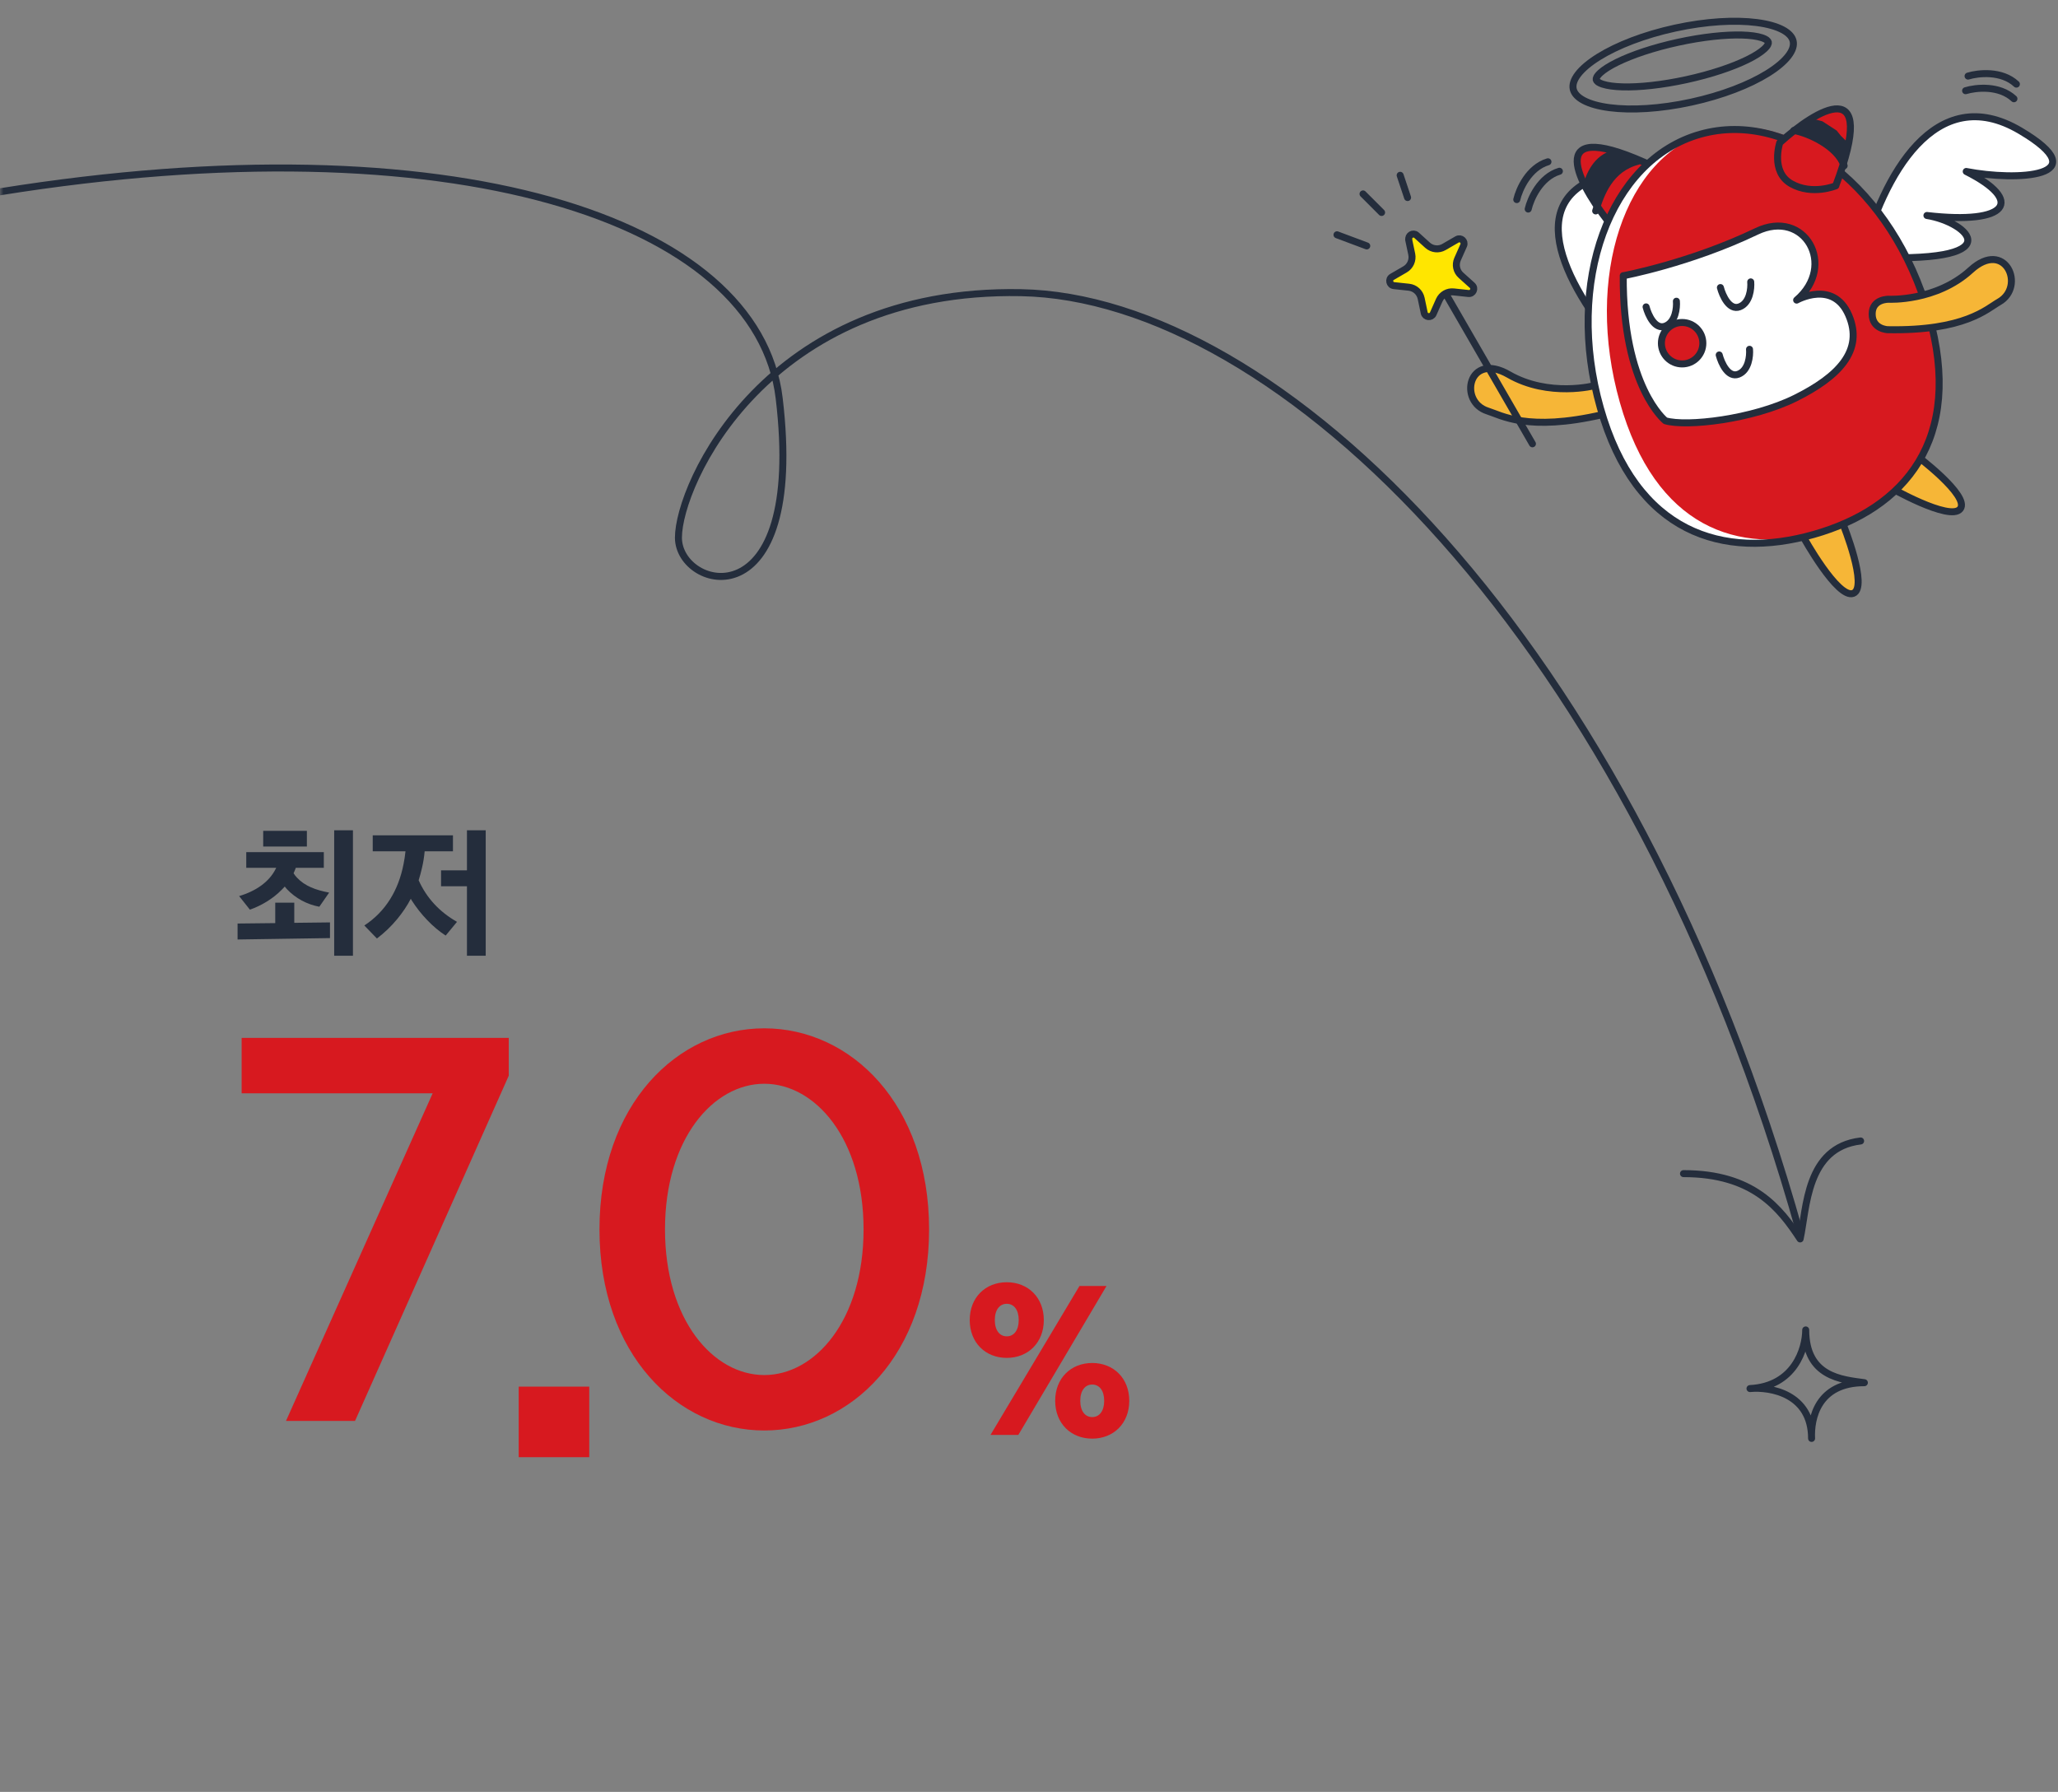 <svg width="294" height="256" viewBox="0 0 294 256" fill="none" xmlns="http://www.w3.org/2000/svg">
<rect x="0" y="0" width="294" height="256" fill="#808080" stroke="none"/>
<path d="M265.999 36.676C268.985 25.253 276.428 11.459 288.608 18.676C299.806 25.312 288.1 25.895 280.89 24.498C289.178 28.678 286.979 32.137 275.276 30.787C281.134 31.706 288.038 37.843 265.997 36.686L265.999 36.676Z" fill="white" stroke="#242D3C" stroke-linecap="round" stroke-linejoin="round"/>
<path d="M232.913 51.574C224.753 42.624 216.743 29.194 228.643 25.224C239.583 21.564 234.463 29.934 229.833 34.024C237.313 30.874 239.163 34.474 232.413 41.664C235.993 38.214 244.463 37.194 232.913 51.584V51.574Z" fill="white" stroke="#242D3C" stroke-linecap="round" stroke-linejoin="round"/>
<path d="M228.923 59.234C218.193 61.714 214.443 59.314 212.533 58.724C208.293 57.404 209.763 50.184 215.523 53.504C221.283 56.824 227.843 55.084 227.843 55.084L231.083 56.284L228.913 59.234H228.923Z" fill="#F6B637" stroke="#242D3C" stroke-linecap="round" stroke-linejoin="round"/>
<path d="M236.272 23.813C220.472 16.353 225.162 25.703 229.492 31.303C229.492 31.303 233.502 32.993 235.462 30.153C237.422 27.313 236.272 23.813 236.272 23.813Z" fill="#D7191F" stroke="#242D3C" stroke-linecap="round" stroke-linejoin="round"/>
<path d="M275.541 44.953C280.621 62.863 272.061 72.673 259.101 76.353C246.141 80.033 233.701 76.183 228.621 58.273C223.541 40.363 229.921 22.853 242.871 19.183C255.821 15.513 270.451 27.043 275.531 44.963L275.541 44.953Z" fill="white"/>
<path d="M226.57 26.733C227.06 25.083 227.97 22.583 230.69 21.883" stroke="#242D3C" stroke-linecap="round" stroke-linejoin="round"/>
<path d="M227.953 30.134C228.673 27.713 229.993 24.064 233.973 23.044" stroke="#242D3C" stroke-linecap="round" stroke-linejoin="round"/>
<path d="M227.2 24.963L226.57 26.773L228.6 29.103L228.91 28.203L229.59 26.823L230.64 24.963L232.17 23.473L233.81 22.833L230.62 21.523L229.46 22.533L228.67 23.063L227.19 24.983L227.2 24.963Z" fill="#242D3C"/>
<path d="M257.633 76.733C257.633 76.733 262.533 85.603 264.743 84.773C266.953 83.943 263.293 74.873 263.293 74.873L258.983 72.803L257.643 76.733H257.633Z" fill="#F6B637" stroke="#242D3C" stroke-linecap="round" stroke-linejoin="round"/>
<path d="M269.781 69.514C269.781 69.514 278.571 74.564 280.031 72.704C281.491 70.844 273.651 64.994 273.651 64.994L268.891 65.464L269.781 69.524V69.514Z" fill="#F6B637" stroke="#242D3C" stroke-linecap="round" stroke-linejoin="round"/>
<path d="M275.541 44.953C280.621 62.863 272.681 72.493 260.491 75.953C248.301 79.413 236.481 75.393 231.401 57.473C226.321 39.563 232.081 22.233 244.271 18.773C256.461 15.313 270.461 27.033 275.551 44.943L275.541 44.953Z" fill="#D7191F"/>
<path d="M275.541 44.953C280.621 62.863 272.061 72.673 259.101 76.353C246.141 80.033 233.701 76.183 228.621 58.273C223.541 40.363 229.921 22.853 242.871 19.183C255.821 15.513 270.451 27.043 275.531 44.963L275.541 44.953Z" stroke="#242D3C" stroke-miterlimit="10"/>
<path d="M206.669 42.193L218.919 63.403" stroke="#242D3C" stroke-linecap="round"/>
<path d="M201.263 34.25C201.129 33.62 201.88 33.178 202.363 33.606L203.945 35.041C204.588 35.617 205.54 35.725 206.291 35.282L208.141 34.21C208.704 33.888 209.348 34.465 209.093 35.068L208.222 37.025C207.873 37.816 208.061 38.755 208.718 39.331L210.313 40.766C210.796 41.195 210.434 41.999 209.79 41.932L207.659 41.704C206.787 41.611 205.969 42.093 205.607 42.884L204.736 44.842C204.468 45.431 203.596 45.338 203.462 44.708L203.02 42.616C202.832 41.758 202.135 41.128 201.263 41.034L199.132 40.806C198.488 40.739 198.301 39.881 198.864 39.559L200.714 38.487C201.465 38.058 201.853 37.173 201.679 36.328L201.237 34.237L201.263 34.25Z" fill="#FFE600" stroke="#242D3C" stroke-linejoin="round"/>
<path d="M191 33.544L195.25 35.133" stroke="#242D3C" stroke-linecap="round" stroke-linejoin="round"/>
<path d="M194.719 27.704L197.369 30.354" stroke="#242D3C" stroke-linecap="round" stroke-linejoin="round"/>
<path d="M200.023 25.044L201.083 28.224" stroke="#242D3C" stroke-linecap="round" stroke-linejoin="round"/>
<path d="M231.902 39.393C231.902 39.393 241.442 37.613 250.942 33.053C257.822 29.753 262.432 37.963 256.662 42.873C256.662 42.873 261.882 39.923 264.092 45.003C266.302 50.083 262.622 53.823 256.492 56.873C250.362 59.913 240.972 61.003 237.912 60.113C237.912 60.113 231.782 55.263 231.892 39.383L231.902 39.393Z" fill="white" stroke="#242D3C" stroke-miterlimit="10" stroke-linejoin="round"/>
<path d="M235.156 43.844C235.456 44.994 236.426 47.154 237.896 46.594C239.366 46.034 239.566 43.984 239.486 43.034" stroke="#242D3C" stroke-linecap="round" stroke-linejoin="round"/>
<path d="M245.773 41.083C246.073 42.233 247.043 44.393 248.513 43.833C249.983 43.273 250.183 41.223 250.103 40.273" stroke="#242D3C" stroke-linecap="round" stroke-linejoin="round"/>
<path d="M245.602 50.713C245.902 51.863 246.872 54.023 248.342 53.463C249.812 52.903 250.012 50.853 249.932 49.903" stroke="#242D3C" stroke-linecap="round" stroke-linejoin="round"/>
<path d="M240.304 51.993C241.939 51.993 243.264 50.667 243.264 49.033C243.264 47.398 241.939 46.073 240.304 46.073C238.669 46.073 237.344 47.398 237.344 49.033C237.344 50.667 238.669 51.993 240.304 51.993Z" fill="#D7191F" stroke="#242D3C" stroke-linecap="round" stroke-linejoin="round"/>
<path d="M269.673 47.103C280.693 47.303 283.843 44.123 285.583 43.133C289.443 40.933 286.463 34.073 281.533 38.583C276.603 43.093 269.833 42.753 269.833 42.753C269.833 42.753 267.453 42.673 267.453 44.853C267.453 47.033 269.673 47.103 269.673 47.103Z" fill="#F6B637" stroke="#242D3C" stroke-linecap="round" stroke-linejoin="round"/>
<path d="M262.25 26.543C268.43 10.203 259.49 15.633 254.25 20.393C254.25 20.393 252.88 24.533 255.88 26.243C258.88 27.953 262.26 26.543 262.26 26.543H262.25Z" fill="#D7191F" stroke="#242D3C" stroke-linecap="round" stroke-linejoin="round"/>
<path d="M256.258 18.643C258.218 18.963 262.488 20.833 263.448 23.683" stroke="#242D3C" stroke-linecap="round" stroke-linejoin="round"/>
<path d="M260.362 17.333L258.512 16.853L256.352 19.063L257.282 19.303L258.712 19.873L260.652 20.773L262.262 22.183L263.032 23.773L264.082 20.483L262.982 19.403L262.382 18.653L260.352 17.333H260.362Z" fill="#242D3C"/>
<path d="M280.8 12.959C282.225 12.52 285.601 12.136 287.705 14.108" stroke="#242D3C" stroke-linecap="round"/>
<path d="M218.314 29.866C218.649 28.413 220.007 25.299 222.769 24.466" stroke="#242D3C" stroke-linecap="round"/>
<path d="M281.152 10.87C282.577 10.432 285.952 10.047 288.057 12.019" stroke="#242D3C" stroke-linecap="round"/>
<path d="M216.681 28.515C217.016 27.062 218.375 23.948 221.136 23.115" stroke="#242D3C" stroke-linecap="round"/>
<path d="M256.166 5.884C256.296 6.481 256.096 7.191 255.474 7.998C254.855 8.803 253.858 9.646 252.535 10.471C249.891 12.117 246.039 13.627 241.607 14.592C237.175 15.557 233.044 15.784 229.955 15.386C228.409 15.186 227.152 14.833 226.254 14.359C225.353 13.883 224.876 13.321 224.746 12.723C224.616 12.125 224.816 11.415 225.437 10.608C226.057 9.803 227.053 8.96 228.377 8.136C231.021 6.49 234.872 4.979 239.305 4.014C243.737 3.05 247.868 2.822 250.957 3.221C252.503 3.42 253.76 3.773 254.658 4.248C255.559 4.724 256.035 5.286 256.166 5.884Z" stroke="#242D3C"/>
<path d="M252.622 6.031C252.656 6.186 252.58 6.506 252.035 7.006C251.521 7.479 250.707 7.999 249.632 8.527C247.489 9.581 244.41 10.619 240.907 11.382C237.404 12.144 234.173 12.479 231.785 12.412C230.588 12.378 229.631 12.244 228.967 12.028C228.265 11.799 228.062 11.539 228.028 11.385C227.995 11.23 228.071 10.91 228.615 10.41C229.129 9.937 229.943 9.417 231.018 8.889C233.162 7.836 236.24 6.797 239.743 6.035C243.246 5.272 246.478 4.937 248.865 5.004C250.063 5.038 251.019 5.172 251.683 5.388C252.386 5.617 252.588 5.877 252.622 6.031Z" stroke="#242D3C"/>
<mask id="mask0_393_10" style="mask-type:alpha" maskUnits="userSpaceOnUse" x="0" y="14" width="280" height="242">
<rect y="14" width="280" height="242" fill="#D9D9D9"/>
</mask>
<g mask="url(#mask0_393_10)">
<path d="M240.5 167.671C250.5 167.671 254.281 172.627 257.161 177C258.121 172.627 258 163.939 265.801 163.006" stroke="#242D3C" stroke-linecap="round" stroke-linejoin="round"/>
<path d="M0 27.401C64.293 17.108 108.242 31.107 111.313 56.909C115.151 89.162 96.919 84.358 96.919 76.81C96.919 69.261 109.394 41.126 145.858 41.812C182.323 42.498 233.181 90.534 257.171 176.313" stroke="#242D3C" stroke-linecap="round" stroke-linejoin="round"/>
<path d="M257.959 190C257.959 192.653 256.368 198.043 250 198.378C252.932 198.099 258.797 199.132 258.797 205.5C258.658 202.707 259.635 197.54 266.338 197.54C263.111 197.1 257.959 196.703 257.959 190Z" stroke="#242D3C" stroke-linejoin="round"/>
</g>
<path d="M141.5 205H145.476L158.076 183.72H154.212L141.5 205ZM149.116 188.592C149.116 185.372 146.876 183.188 143.824 183.188C140.772 183.188 138.532 185.372 138.532 188.592C138.532 191.812 140.772 193.996 143.824 193.996C146.876 193.996 149.116 191.812 149.116 188.592ZM145.532 188.592C145.532 190.076 144.832 190.916 143.824 190.916C142.816 190.916 142.116 190.076 142.116 188.592C142.116 187.108 142.816 186.268 143.824 186.268C144.832 186.268 145.532 187.108 145.532 188.592ZM161.324 200.128C161.324 196.908 159.084 194.724 156.032 194.724C152.98 194.724 150.74 196.908 150.74 200.128C150.74 203.348 152.98 205.532 156.032 205.532C159.084 205.532 161.324 203.348 161.324 200.128ZM157.74 200.128C157.74 201.612 157.04 202.452 156.032 202.452C155.024 202.452 154.324 201.612 154.324 200.128C154.324 198.644 155.024 197.804 156.032 197.804C157.04 197.804 157.74 198.644 157.74 200.128Z" fill="#D7191F"/>
<path d="M34.52 156.2H61.808L40.856 203H50.72L72.68 153.68V148.28H34.52V156.2ZM74.099 208.184H84.179V198.104H74.099V208.184ZM85.639 175.64C85.639 193.496 96.799 204.368 109.183 204.368C121.567 204.368 132.727 193.496 132.727 175.64C132.727 157.784 121.567 146.912 109.183 146.912C96.799 146.912 85.639 157.784 85.639 175.64ZM123.367 175.64C123.367 188.6 116.455 196.448 109.183 196.448C101.911 196.448 94.999 188.6 94.999 175.64C94.999 162.68 101.911 154.832 109.183 154.832C116.455 154.832 123.367 162.68 123.367 175.64Z" fill="#D7191F"/>
<path d="M35.7 129.96C37.3 129.4 38.98 128.42 40.28 127.08L40.68 126.66L40.98 127.02C42.22 128.34 43.88 129.22 45.62 129.54L47.02 127.52C45.12 127.16 43.56 126.6 42.42 125.38C42.24 125.2 42.08 124.98 41.94 124.76C42.06 124.5 42.16 124.24 42.26 123.98H46.26V121.74H35.18V123.98H39.46L39.38 124.14C38.46 125.98 36.58 127.3 34.16 128.02L35.7 129.96ZM50.42 136.54V118.62H47.74V136.54H50.42ZM47.14 134.02V131.78L42.04 131.84V128.96H39.32V131.88L33.94 131.94V134.22L47.14 134.02ZM37.6 118.7V120.94H43.84V118.7H37.6ZM53.847 134.08C54.927 133.26 55.887 132.34 56.747 131.3C57.487 130.4 58.147 129.44 58.687 128.4L58.807 128.62C60.087 130.64 61.867 132.5 63.667 133.66L65.287 131.7C62.787 130.28 60.947 128.3 59.807 125.76C59.987 125.18 60.147 124.6 60.287 123.98C60.467 123.22 60.587 122.44 60.667 121.62H64.707V119.34H53.247V121.62H57.927C57.867 122.24 57.767 122.86 57.647 123.46C56.927 127.16 55.107 130.22 52.047 132.22L53.847 134.08ZM63.007 126.62H66.707V136.54H69.387V118.62H66.707V124.34H63.007V126.62Z" fill="#242D3C"/>
</svg>
